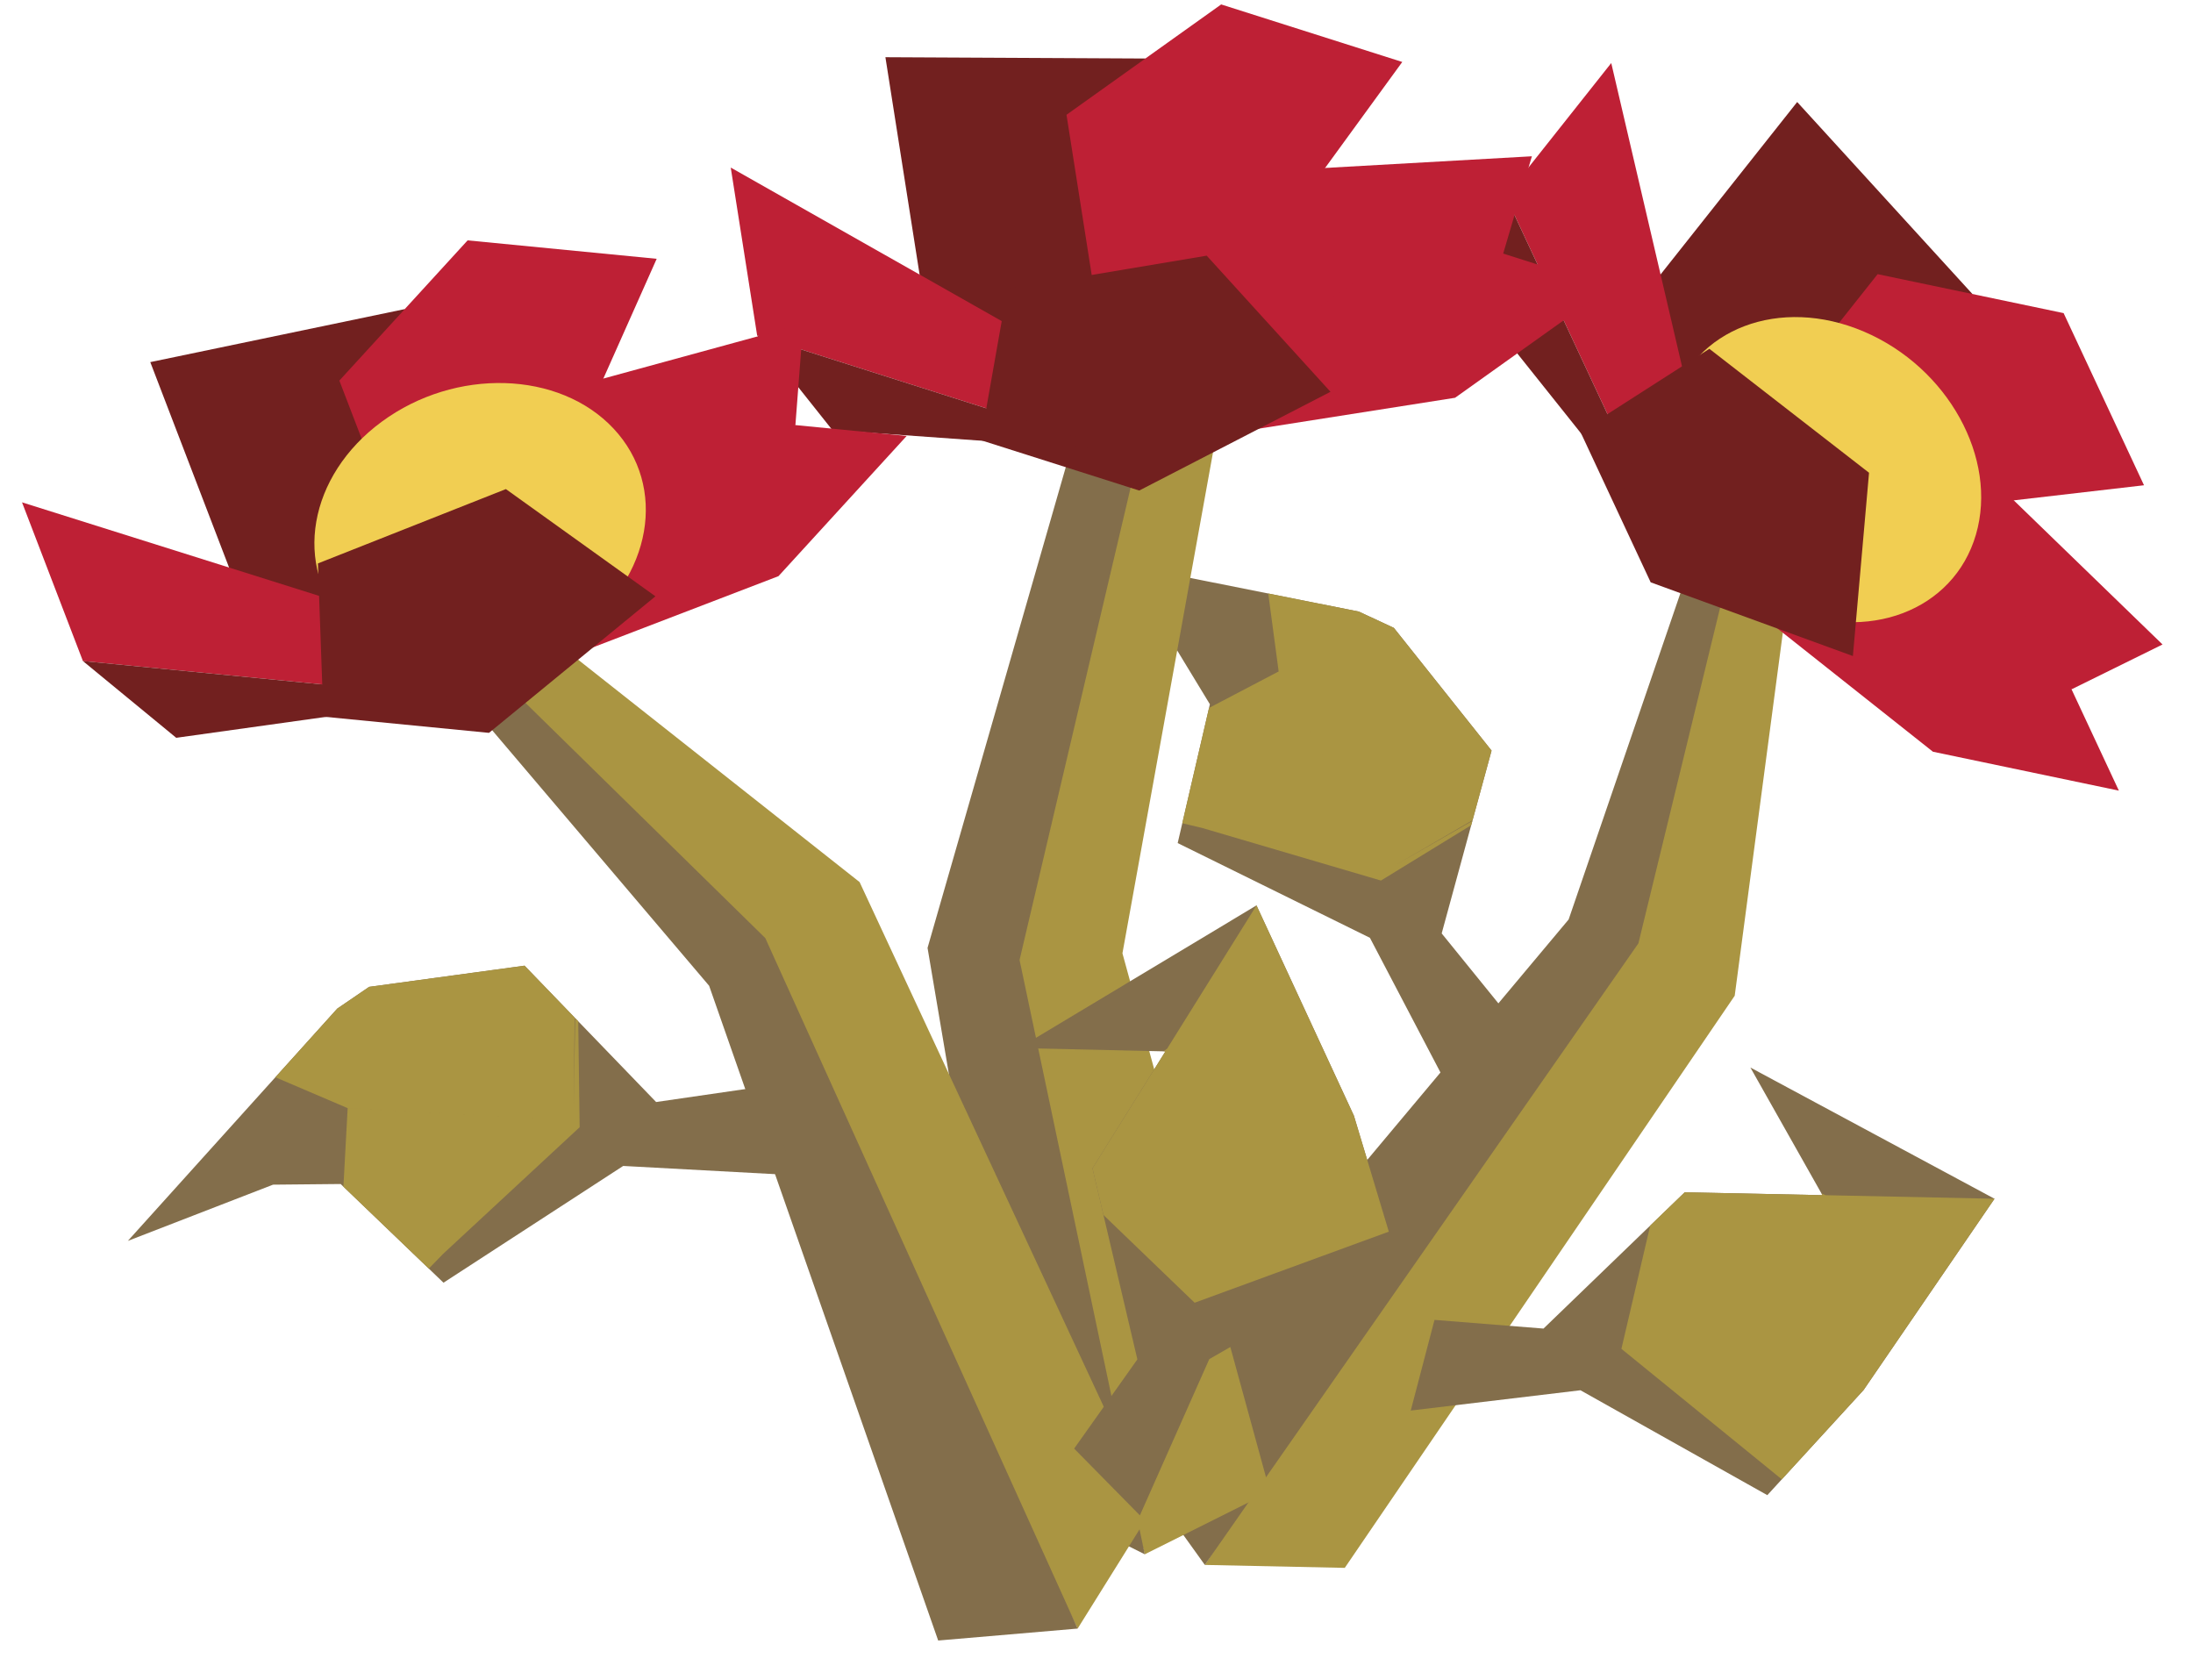 <?xml version="1.0" encoding="UTF-8" standalone="no"?><!DOCTYPE svg PUBLIC "-//W3C//DTD SVG 1.1//EN" "http://www.w3.org/Graphics/SVG/1.1/DTD/svg11.dtd"><svg width="100%" height="100%" viewBox="0 0 47 36" version="1.1" xmlns="http://www.w3.org/2000/svg" xmlns:xlink="http://www.w3.org/1999/xlink" xml:space="preserve" xmlns:serif="http://www.serif.com/" style="fill-rule:evenodd;clip-rule:evenodd;stroke-linejoin:round;stroke-miterlimit:1.414;"><g id="flower04"><g><g><g><path d="M25.822,33.536l2.999,0.063l8.357,-12.26l1.283,-9.678l-1.388,0.507l-2.631,8.034l-8.62,13.334Z" style="fill:#aa9542;"/><path d="M36.787,10.456l-3.168,9.248l-9.546,11.395l1.749,2.437l9.292,-13.32l1.959,-8.048l-0.286,-1.712Z" style="fill:#836e4b;"/></g><path d="M30.744,28.285l2.336,0.186l3.027,-2.921l2.951,0.062l-1.544,-2.735l5.232,2.812l-2.806,4.099l-2.063,2.253l-4.005,-2.248l-3.637,0.435l0.509,-1.943Z" style="fill:#836e4b;"/><clipPath id="_clip1"><path d="M30.744,28.285l2.336,0.186l3.027,-2.921l2.951,0.062l-1.544,-2.735l5.232,2.812l-2.806,4.099l-2.063,2.253l-4.005,-2.248l-3.637,0.435l0.509,-1.943Z"/></clipPath><g clip-path="url(#_clip1)"><path d="M44.562,25.727l-6.137,-0.129l-1.8,-1.033l2.503,1.048l-3.591,-0.075l-0.787,3.367l3.095,2.518l5.966,4.862l-1.155,-8.78l-7.806,0.974l7.806,-0.974l1.906,-1.778" style="fill:#aa9542;"/></g><path d="M32.374,21.823l-1.476,-1.82l1.069,-3.918l-2.094,-2.63l-0.75,-0.349l-6.573,-1.311l2.627,2.058l0.753,1.239l-0.69,2.975l4.12,2.03l1.7,3.245l1.314,-1.519Z" style="fill:#836e4b;"/><clipPath id="_clip2"><path d="M32.374,21.823l-1.476,-1.82l1.069,-3.918l-2.094,-2.63l-0.75,-0.349l-6.573,-1.311l2.627,2.058l0.753,1.239l-0.69,2.975l4.12,2.03l1.7,3.245l1.314,-1.519Z"/></clipPath><g clip-path="url(#_clip2)"><path d="M26.663,8.983l4.304,3.218l1.145,2.668l-0.82,-2.424l3.098,3.485l-4.794,2.94l-3.828,-1.126l-3.275,-0.781l4.911,-2.574l2.309,4.41l-1.588,-3.033l-0.721,-1.377l-0.254,-1.9l2.758,0.56l3.582,3.433l-3.6,2.066l5.38,-3.13l-8.607,-6.435" style="fill:#aa9542;"/></g></g><g><path d="M35.717,11.584l-0.425,-5.328l3.225,-4.07l3.756,4.115l-6.556,5.283" style="fill:#72201f;"/><path d="M35.717,11.584l-3.447,-7.379l2.262,-2.854l2.114,9.06" style="fill:#be2035;"/><path d="M35.717,11.584l10.233,-1.185l-1.723,-3.689l-3.986,-0.835l-4.524,5.709Z" style="fill:#be2035;"/><path d="M35.717,11.584l6.247,-2.019l4.383,4.246l-1.95,0.961l-8.68,-3.188" style="fill:#be2035;"/><path d="M35.717,11.584l5.709,4.525l3.985,0.834l-1.723,-3.689l-7.971,-1.67" style="fill:#be2035;"/><g><path d="M39.947,7.106c1.801,0.768 2.877,2.717 2.401,4.35c-0.476,1.633 -2.326,2.335 -4.127,1.567c-1.802,-0.768 -2.878,-2.718 -2.401,-4.35c0.476,-1.633 2.326,-2.335 4.127,-1.567Z" style="fill:#f1ce52;"/></g><path d="M35.377,12.479l-1.509,-3.231l2.767,-1.773l3.422,2.656l-0.346,3.928l-4.334,-1.58Z" style="fill:#72201f;"/><path d="M32.27,4.205l-0.398,2.559l3.845,4.82l-3.447,-7.379Z" style="fill:#72201f;"/></g></g><g><g><g><path d="M24.535,33.308l2.683,-1.341l-3.162,-11.538l2.335,-12.913l-1.856,1.643l-3.531,11.337l3.531,12.812Z" style="fill:#aa9542;"/><path d="M23.484,7.777l-3.605,12.536l1.972,11.654l2.684,1.341l-2.684,-12.736l2.684,-11.413l-1.051,-1.382Z" style="fill:#836e4b;"/></g></g><g><path d="M23.989,9.656l-4.206,-3.299l-0.807,-5.131l5.571,0.028l-0.558,8.402" style="fill:#72201f;"/><path d="M23.989,9.656l-7.762,-2.467l-0.566,-3.598l8.095,4.586" style="fill:#be2035;"/><path d="M23.989,9.656l6.064,-8.328l-3.881,-1.233l-3.315,2.365l1.132,7.196Z" style="fill:#be2035;"/><path d="M23.989,9.656l2.749,-5.963l6.093,-0.344l-0.615,2.085l-8.227,4.222" style="fill:#be2035;"/><path d="M23.989,9.656l7.196,-1.132l3.315,-2.364l-3.881,-1.234l-6.63,4.73" style="fill:#be2035;"/><path d="M24.416,10.512l-3.398,-1.08l0.572,-3.237l4.272,-0.716l2.653,2.917l-4.099,2.116Z" style="fill:#72201f;"/><path d="M16.227,7.189l1.612,2.027l6.15,0.44l-7.762,-2.467Z" style="fill:#72201f;"/></g></g><g><g><g><path d="M23.096,34.9l1.588,-2.545l-6.261,-13.452l-7.661,-6.052l-0.275,1.452l5.559,6.369l7.05,14.228Z" style="fill:#aa9542;"/><path d="M8.87,13.673l6.328,7.452l4.909,14.031l2.989,-0.256l-6.694,-14.797l-5.915,-5.8l-1.617,-0.63Z" style="fill:#836e4b;"/></g><path d="M23.021,31.043l1.355,-1.912l-0.962,-4.095l1.563,-2.505l-3.14,-0.071l5.092,-3.058l2.088,4.508l0.88,2.924l-3.98,2.292l-1.487,3.348l-1.409,-1.431Z" style="fill:#836e4b;"/><clipPath id="_clip3"><path d="M23.021,31.043l1.355,-1.912l-0.962,-4.095l1.563,-2.505l-3.14,-0.071l5.092,-3.058l2.088,4.508l0.88,2.924l-3.98,2.292l-1.487,3.348l-1.409,-1.431Z"/></clipPath><g clip-path="url(#_clip3)"><path d="M27.891,17.861l-3.249,5.207l-1.809,1.019l2.181,-1.615l-1.902,3.048l2.491,2.397l3.746,-1.371l7.23,-2.641l-8.135,-3.497l-3.156,7.206l3.156,-7.206l-0.553,-2.547" style="fill:#aa9542;"/></g><path d="M16.381,23.279l-2.319,0.337l-2.82,-2.922l-3.331,0.454l-0.683,0.466l-4.488,4.978l3.112,-1.205l1.449,-0.014l2.204,2.115l3.851,-2.502l3.659,0.198l-0.634,-1.905Z" style="fill:#836e4b;"/><clipPath id="_clip4"><path d="M16.381,23.279l-2.319,0.337l-2.82,-2.922l-3.331,0.454l-0.683,0.466l-4.488,4.978l3.112,-1.205l1.449,-0.014l2.204,2.115l3.851,-2.502l3.659,0.198l-0.634,-1.905Z"/></clipPath><g clip-path="url(#_clip4)"><path d="M2.427,21.619l4.967,-2.052l2.878,0.38l-2.503,-0.536l4.579,-0.878l0.075,5.623l-2.925,2.713l-2.347,2.415l0.3,-5.537l4.97,0.272l-3.418,-0.187l-1.552,-0.085l-1.763,-0.753l1.892,-2.084l4.782,-1.323l-0.066,4.151l0.062,-6.223l-9.931,4.104" style="fill:#aa9542;"/></g></g><g><path d="M9.883,14.957l-4.802,-2.348l-1.86,-4.849l5.454,-1.136l1.208,8.333" style="fill:#72201f;"/><path d="M9.883,14.957l-8.106,-0.791l-1.305,-3.401l8.875,2.794" style="fill:#be2035;"/><path d="M9.883,14.957l4.191,-9.411l-4.052,-0.395l-2.749,3.005l2.61,6.801Z" style="fill:#be2035;"/><path d="M9.883,14.957l1.443,-6.406l5.887,-1.609l-0.166,2.168l-7.164,5.847" style="fill:#be2035;"/><path d="M9.883,14.957l6.801,-2.61l2.748,-3.005l-4.053,-0.395l-5.496,6.01" style="fill:#be2035;"/><g><path d="M8.183,9.036c1.578,-1.16 3.804,-1.093 4.966,0.148c1.163,1.242 0.826,3.191 -0.753,4.35c-1.578,1.159 -3.804,1.093 -4.966,-0.149c-1.163,-1.241 -0.825,-3.19 0.753,-4.349Z" style="fill:#f1ce52;"/></g><path d="M10.48,15.705l-3.549,-0.347l-0.117,-3.284l4.028,-1.593l3.205,2.298l-3.567,2.926Z" style="fill:#72201f;"/><path d="M1.777,14.166l2,1.645l6.106,-0.854l-8.106,-0.791Z" style="fill:#72201f;"/></g></g></g></svg>